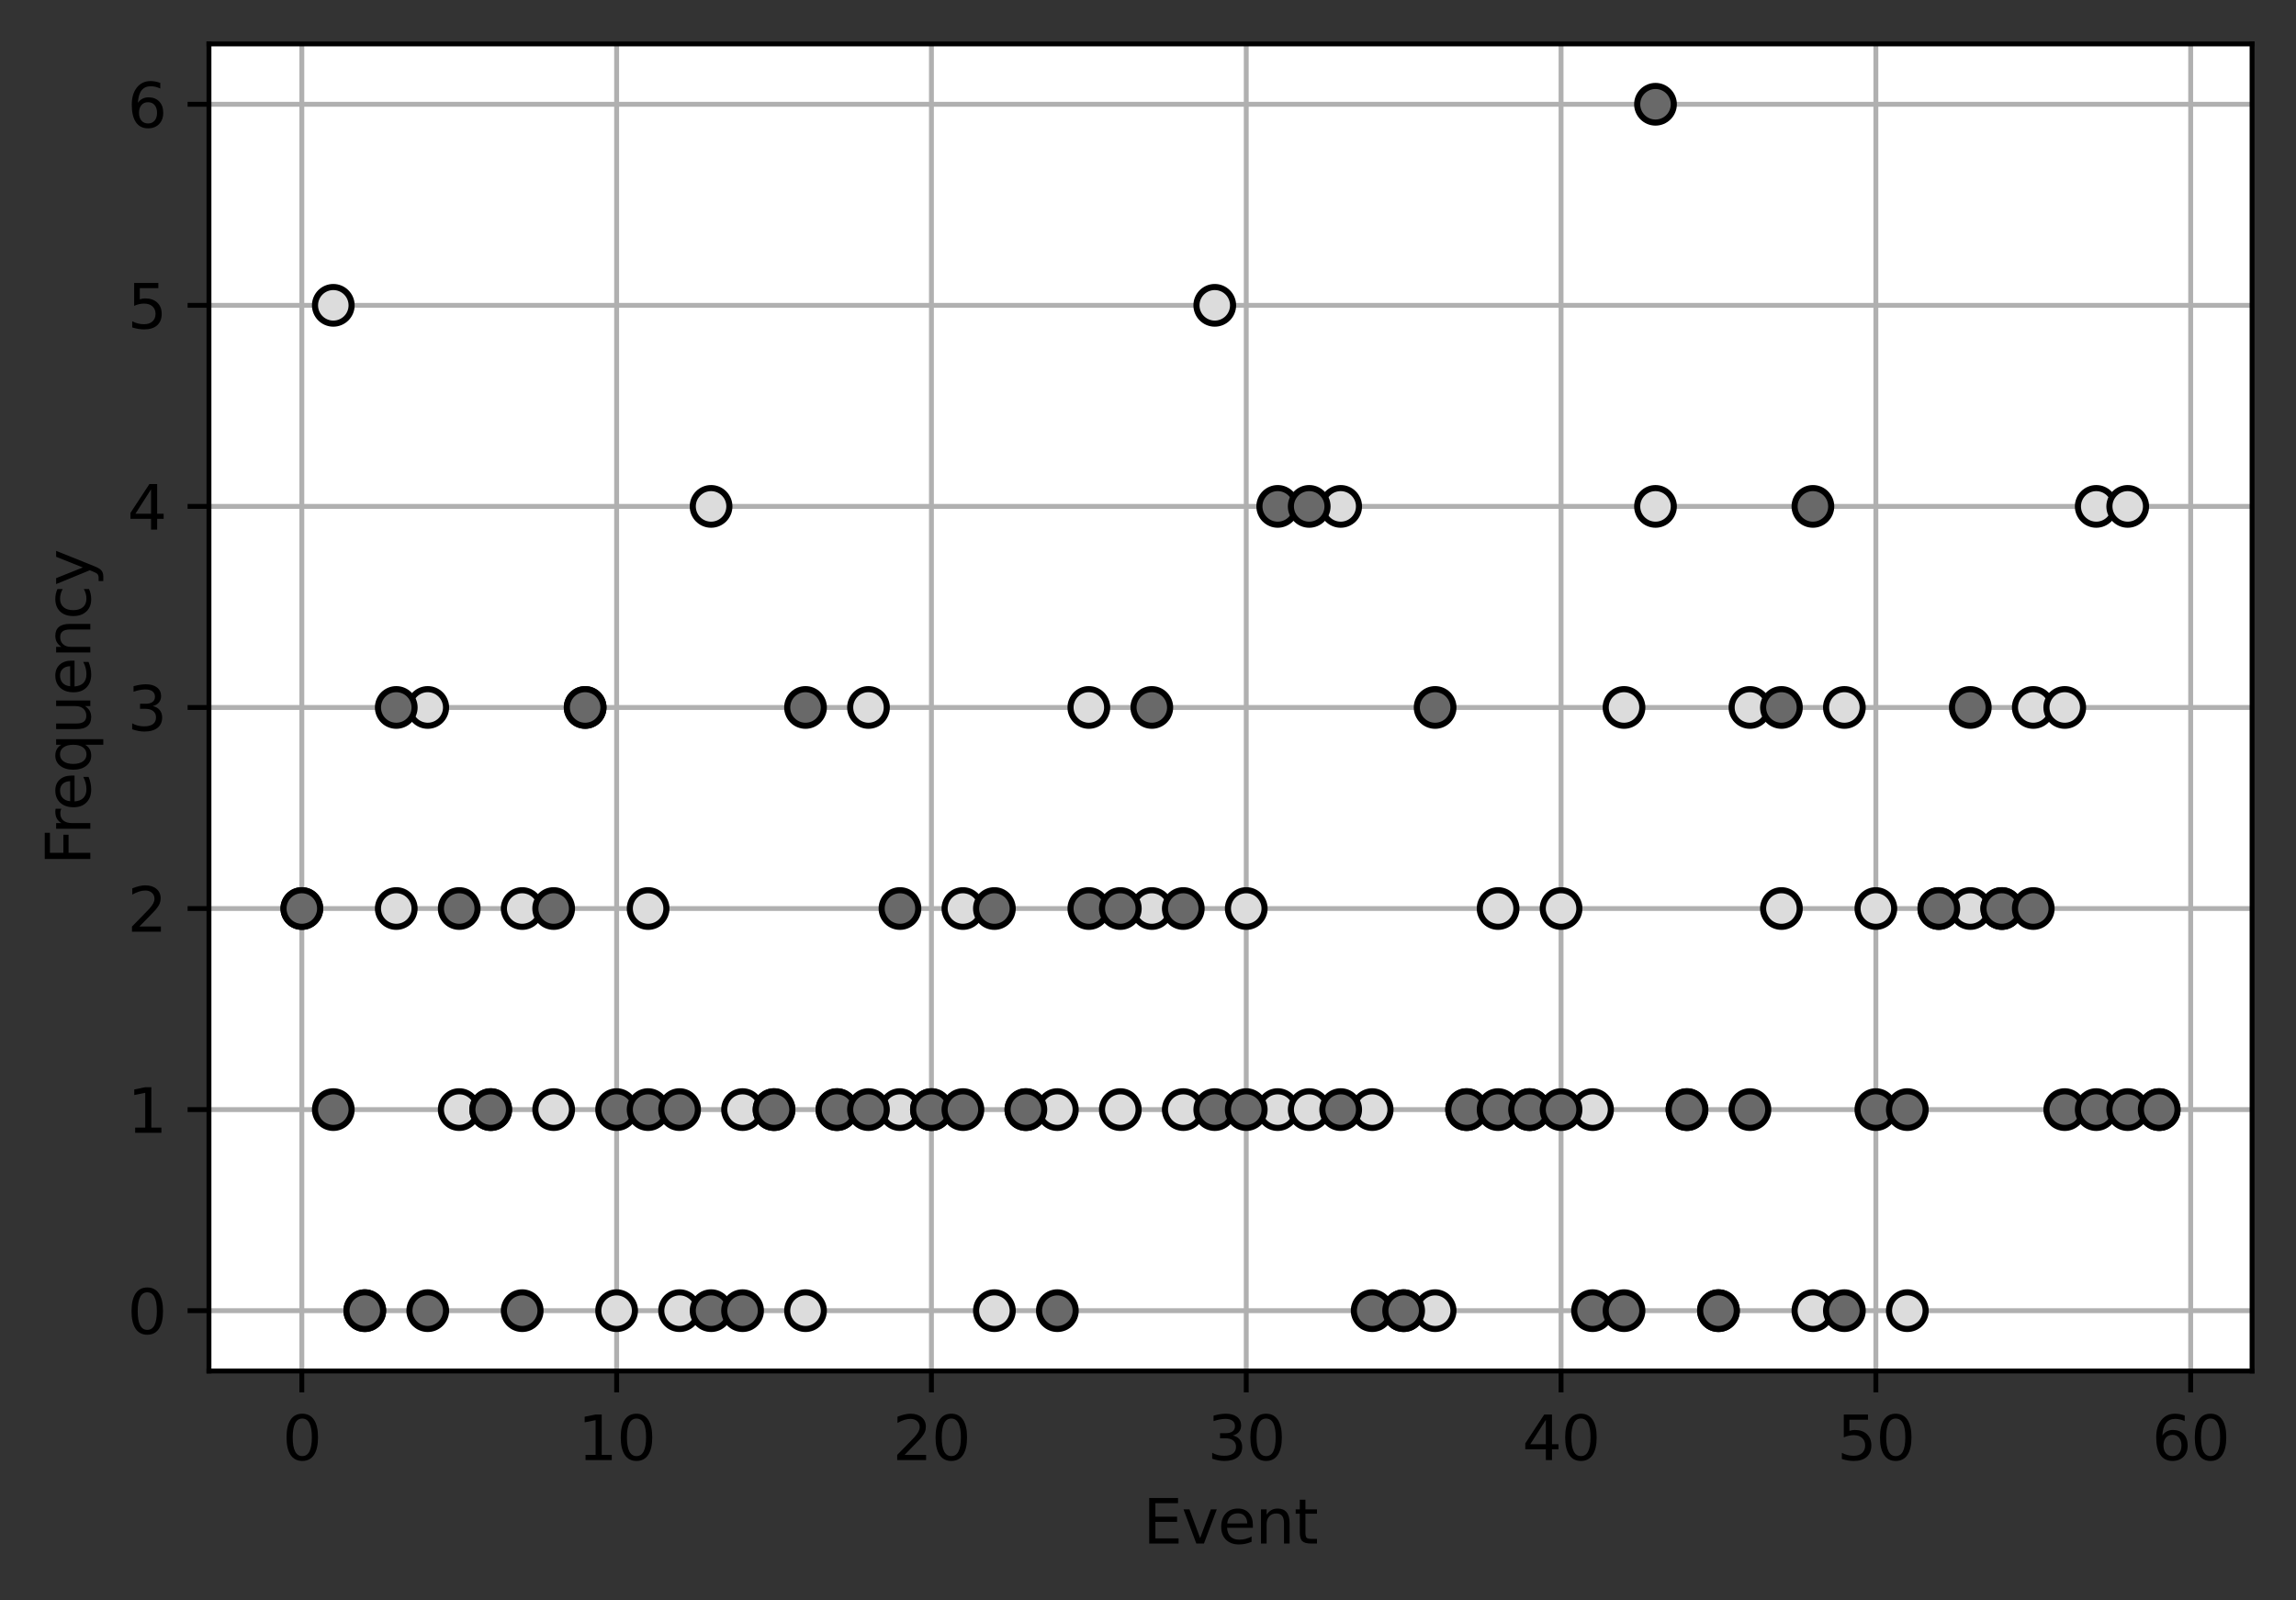 <?xml version="1.0" encoding="utf-8" standalone="no"?>
<!DOCTYPE svg PUBLIC "-//W3C//DTD SVG 1.1//EN"
  "http://www.w3.org/Graphics/SVG/1.1/DTD/svg11.dtd">
<svg xmlns:xlink="http://www.w3.org/1999/xlink" width="376.241pt" height="262.196pt" viewBox="0 0 376.241 262.196" xmlns="http://www.w3.org/2000/svg" version="1.1">
 <rect x="0" y="0" width="376.241" height="262.196" fill="#333333" stroke="none"/>
 <defs>
  <style type="text/css">*{stroke-linejoin: round; stroke-linecap: butt}</style>
 </defs>
 <g id="figure_1">
  <g id="patch_1">
   <path d="M 0 262.196 
L 376.241 262.196 
L 376.241 0 
L 0 0 
L 0 262.196 
z
" style="fill: none"/>
  </g>
  <g id="axes_1">
   <g id="patch_2">
    <path d="M 34.241 224.64 
L 369.041 224.64 
L 369.041 7.2 
L 34.241 7.2 
z
" style="fill: #ffffff"/>
   </g>
   <g id="matplotlib.axis_1">
    <g id="xtick_1">
     <g id="line2d_1">
      <path d="M 49.459 224.64 
L 49.459 7.2 
" clip-path="url(#p7a10e8a0a8)" style="fill: none; stroke: #b0b0b0; stroke-width: 0.8; stroke-linecap: square"/>
     </g>
     <g id="line2d_2">
      <defs>
       <path id="m5228c660ec" d="M 0 0 
L 0 3.5 
" style="stroke: #000000; stroke-width: 0.8"/>
      </defs>
      <g>
       <use xlink:href="#m5228c660ec" x="49.459" y="224.64" style="stroke: #000000; stroke-width: 0.8"/>
      </g>
     </g>
     <g id="text_1">
      <!-- 0 -->
      <g transform="translate(46.278 239.238)scale(0.1 -0.1)">
       <defs>
        <path id="DejaVuSans-30" d="M 2034 4250 
Q 1547 4250 1301 3770 
Q 1056 3291 1056 2328 
Q 1056 1369 1301 889 
Q 1547 409 2034 409 
Q 2525 409 2770 889 
Q 3016 1369 3016 2328 
Q 3016 3291 2770 3770 
Q 2525 4250 2034 4250 
z
M 2034 4750 
Q 2819 4750 3233 4129 
Q 3647 3509 3647 2328 
Q 3647 1150 3233 529 
Q 2819 -91 2034 -91 
Q 1250 -91 836 529 
Q 422 1150 422 2328 
Q 422 3509 836 4129 
Q 1250 4750 2034 4750 
z
" transform="scale(0.016)"/>
       </defs>
       <use xlink:href="#DejaVuSans-30"/>
      </g>
     </g>
    </g>
    <g id="xtick_2">
     <g id="line2d_3">
      <path d="M 101.046 224.64 
L 101.046 7.2 
" clip-path="url(#p7a10e8a0a8)" style="fill: none; stroke: #b0b0b0; stroke-width: 0.8; stroke-linecap: square"/>
     </g>
     <g id="line2d_4">
      <g>
       <use xlink:href="#m5228c660ec" x="101.046" y="224.64" style="stroke: #000000; stroke-width: 0.8"/>
      </g>
     </g>
     <g id="text_2">
      <!-- 10 -->
      <g transform="translate(94.683 239.238)scale(0.1 -0.1)">
       <defs>
        <path id="DejaVuSans-31" d="M 794 531 
L 1825 531 
L 1825 4091 
L 703 3866 
L 703 4441 
L 1819 4666 
L 2450 4666 
L 2450 531 
L 3481 531 
L 3481 0 
L 794 0 
L 794 531 
z
" transform="scale(0.016)"/>
       </defs>
       <use xlink:href="#DejaVuSans-31"/>
       <use xlink:href="#DejaVuSans-30" x="63.623"/>
      </g>
     </g>
    </g>
    <g id="xtick_3">
     <g id="line2d_5">
      <path d="M 152.633 224.64 
L 152.633 7.2 
" clip-path="url(#p7a10e8a0a8)" style="fill: none; stroke: #b0b0b0; stroke-width: 0.8; stroke-linecap: square"/>
     </g>
     <g id="line2d_6">
      <g>
       <use xlink:href="#m5228c660ec" x="152.633" y="224.64" style="stroke: #000000; stroke-width: 0.8"/>
      </g>
     </g>
     <g id="text_3">
      <!-- 20 -->
      <g transform="translate(146.27 239.238)scale(0.1 -0.1)">
       <defs>
        <path id="DejaVuSans-32" d="M 1228 531 
L 3431 531 
L 3431 0 
L 469 0 
L 469 531 
Q 828 903 1448 1529 
Q 2069 2156 2228 2338 
Q 2531 2678 2651 2914 
Q 2772 3150 2772 3378 
Q 2772 3750 2511 3984 
Q 2250 4219 1831 4219 
Q 1534 4219 1204 4116 
Q 875 4013 500 3803 
L 500 4441 
Q 881 4594 1212 4672 
Q 1544 4750 1819 4750 
Q 2544 4750 2975 4387 
Q 3406 4025 3406 3419 
Q 3406 3131 3298 2873 
Q 3191 2616 2906 2266 
Q 2828 2175 2409 1742 
Q 1991 1309 1228 531 
z
" transform="scale(0.016)"/>
       </defs>
       <use xlink:href="#DejaVuSans-32"/>
       <use xlink:href="#DejaVuSans-30" x="63.623"/>
      </g>
     </g>
    </g>
    <g id="xtick_4">
     <g id="line2d_7">
      <path d="M 204.22 224.64 
L 204.22 7.2 
" clip-path="url(#p7a10e8a0a8)" style="fill: none; stroke: #b0b0b0; stroke-width: 0.8; stroke-linecap: square"/>
     </g>
     <g id="line2d_8">
      <g>
       <use xlink:href="#m5228c660ec" x="204.22" y="224.64" style="stroke: #000000; stroke-width: 0.8"/>
      </g>
     </g>
     <g id="text_4">
      <!-- 30 -->
      <g transform="translate(197.857 239.238)scale(0.1 -0.1)">
       <defs>
        <path id="DejaVuSans-33" d="M 2597 2516 
Q 3050 2419 3304 2112 
Q 3559 1806 3559 1356 
Q 3559 666 3084 287 
Q 2609 -91 1734 -91 
Q 1441 -91 1130 -33 
Q 819 25 488 141 
L 488 750 
Q 750 597 1062 519 
Q 1375 441 1716 441 
Q 2309 441 2620 675 
Q 2931 909 2931 1356 
Q 2931 1769 2642 2001 
Q 2353 2234 1838 2234 
L 1294 2234 
L 1294 2753 
L 1863 2753 
Q 2328 2753 2575 2939 
Q 2822 3125 2822 3475 
Q 2822 3834 2567 4026 
Q 2313 4219 1838 4219 
Q 1578 4219 1281 4162 
Q 984 4106 628 3988 
L 628 4550 
Q 988 4650 1302 4700 
Q 1616 4750 1894 4750 
Q 2613 4750 3031 4423 
Q 3450 4097 3450 3541 
Q 3450 3153 3228 2886 
Q 3006 2619 2597 2516 
z
" transform="scale(0.016)"/>
       </defs>
       <use xlink:href="#DejaVuSans-33"/>
       <use xlink:href="#DejaVuSans-30" x="63.623"/>
      </g>
     </g>
    </g>
    <g id="xtick_5">
     <g id="line2d_9">
      <path d="M 255.807 224.64 
L 255.807 7.2 
" clip-path="url(#p7a10e8a0a8)" style="fill: none; stroke: #b0b0b0; stroke-width: 0.8; stroke-linecap: square"/>
     </g>
     <g id="line2d_10">
      <g>
       <use xlink:href="#m5228c660ec" x="255.807" y="224.64" style="stroke: #000000; stroke-width: 0.8"/>
      </g>
     </g>
     <g id="text_5">
      <!-- 40 -->
      <g transform="translate(249.445 239.238)scale(0.1 -0.1)">
       <defs>
        <path id="DejaVuSans-34" d="M 2419 4116 
L 825 1625 
L 2419 1625 
L 2419 4116 
z
M 2253 4666 
L 3047 4666 
L 3047 1625 
L 3713 1625 
L 3713 1100 
L 3047 1100 
L 3047 0 
L 2419 0 
L 2419 1100 
L 313 1100 
L 313 1709 
L 2253 4666 
z
" transform="scale(0.016)"/>
       </defs>
       <use xlink:href="#DejaVuSans-34"/>
       <use xlink:href="#DejaVuSans-30" x="63.623"/>
      </g>
     </g>
    </g>
    <g id="xtick_6">
     <g id="line2d_11">
      <path d="M 307.394 224.64 
L 307.394 7.2 
" clip-path="url(#p7a10e8a0a8)" style="fill: none; stroke: #b0b0b0; stroke-width: 0.8; stroke-linecap: square"/>
     </g>
     <g id="line2d_12">
      <g>
       <use xlink:href="#m5228c660ec" x="307.394" y="224.64" style="stroke: #000000; stroke-width: 0.8"/>
      </g>
     </g>
     <g id="text_6">
      <!-- 50 -->
      <g transform="translate(301.032 239.238)scale(0.1 -0.1)">
       <defs>
        <path id="DejaVuSans-35" d="M 691 4666 
L 3169 4666 
L 3169 4134 
L 1269 4134 
L 1269 2991 
Q 1406 3038 1543 3061 
Q 1681 3084 1819 3084 
Q 2600 3084 3056 2656 
Q 3513 2228 3513 1497 
Q 3513 744 3044 326 
Q 2575 -91 1722 -91 
Q 1428 -91 1123 -41 
Q 819 9 494 109 
L 494 744 
Q 775 591 1075 516 
Q 1375 441 1709 441 
Q 2250 441 2565 725 
Q 2881 1009 2881 1497 
Q 2881 1984 2565 2268 
Q 2250 2553 1709 2553 
Q 1456 2553 1204 2497 
Q 953 2441 691 2322 
L 691 4666 
z
" transform="scale(0.016)"/>
       </defs>
       <use xlink:href="#DejaVuSans-35"/>
       <use xlink:href="#DejaVuSans-30" x="63.623"/>
      </g>
     </g>
    </g>
    <g id="xtick_7">
     <g id="line2d_13">
      <path d="M 358.981 224.64 
L 358.981 7.2 
" clip-path="url(#p7a10e8a0a8)" style="fill: none; stroke: #b0b0b0; stroke-width: 0.8; stroke-linecap: square"/>
     </g>
     <g id="line2d_14">
      <g>
       <use xlink:href="#m5228c660ec" x="358.981" y="224.64" style="stroke: #000000; stroke-width: 0.8"/>
      </g>
     </g>
     <g id="text_7">
      <!-- 60 -->
      <g transform="translate(352.619 239.238)scale(0.1 -0.1)">
       <defs>
        <path id="DejaVuSans-36" d="M 2113 2584 
Q 1688 2584 1439 2293 
Q 1191 2003 1191 1497 
Q 1191 994 1439 701 
Q 1688 409 2113 409 
Q 2538 409 2786 701 
Q 3034 994 3034 1497 
Q 3034 2003 2786 2293 
Q 2538 2584 2113 2584 
z
M 3366 4563 
L 3366 3988 
Q 3128 4100 2886 4159 
Q 2644 4219 2406 4219 
Q 1781 4219 1451 3797 
Q 1122 3375 1075 2522 
Q 1259 2794 1537 2939 
Q 1816 3084 2150 3084 
Q 2853 3084 3261 2657 
Q 3669 2231 3669 1497 
Q 3669 778 3244 343 
Q 2819 -91 2113 -91 
Q 1303 -91 875 529 
Q 447 1150 447 2328 
Q 447 3434 972 4092 
Q 1497 4750 2381 4750 
Q 2619 4750 2861 4703 
Q 3103 4656 3366 4563 
z
" transform="scale(0.016)"/>
       </defs>
       <use xlink:href="#DejaVuSans-36"/>
       <use xlink:href="#DejaVuSans-30" x="63.623"/>
      </g>
     </g>
    </g>
    <g id="text_8">
     <!-- Event -->
     <g transform="translate(187.316 252.917)scale(0.1 -0.1)">
      <defs>
       <path id="DejaVuSans-45" d="M 628 4666 
L 3578 4666 
L 3578 4134 
L 1259 4134 
L 1259 2753 
L 3481 2753 
L 3481 2222 
L 1259 2222 
L 1259 531 
L 3634 531 
L 3634 0 
L 628 0 
L 628 4666 
z
" transform="scale(0.016)"/>
       <path id="DejaVuSans-76" d="M 191 3500 
L 800 3500 
L 1894 563 
L 2988 3500 
L 3597 3500 
L 2284 0 
L 1503 0 
L 191 3500 
z
" transform="scale(0.016)"/>
       <path id="DejaVuSans-65" d="M 3597 1894 
L 3597 1613 
L 953 1613 
Q 991 1019 1311 708 
Q 1631 397 2203 397 
Q 2534 397 2845 478 
Q 3156 559 3463 722 
L 3463 178 
Q 3153 47 2828 -22 
Q 2503 -91 2169 -91 
Q 1331 -91 842 396 
Q 353 884 353 1716 
Q 353 2575 817 3079 
Q 1281 3584 2069 3584 
Q 2775 3584 3186 3129 
Q 3597 2675 3597 1894 
z
M 3022 2063 
Q 3016 2534 2758 2815 
Q 2500 3097 2075 3097 
Q 1594 3097 1305 2825 
Q 1016 2553 972 2059 
L 3022 2063 
z
" transform="scale(0.016)"/>
       <path id="DejaVuSans-6e" d="M 3513 2113 
L 3513 0 
L 2938 0 
L 2938 2094 
Q 2938 2591 2744 2837 
Q 2550 3084 2163 3084 
Q 1697 3084 1428 2787 
Q 1159 2491 1159 1978 
L 1159 0 
L 581 0 
L 581 3500 
L 1159 3500 
L 1159 2956 
Q 1366 3272 1645 3428 
Q 1925 3584 2291 3584 
Q 2894 3584 3203 3211 
Q 3513 2838 3513 2113 
z
" transform="scale(0.016)"/>
       <path id="DejaVuSans-74" d="M 1172 4494 
L 1172 3500 
L 2356 3500 
L 2356 3053 
L 1172 3053 
L 1172 1153 
Q 1172 725 1289 603 
Q 1406 481 1766 481 
L 2356 481 
L 2356 0 
L 1766 0 
Q 1100 0 847 248 
Q 594 497 594 1153 
L 594 3053 
L 172 3053 
L 172 3500 
L 594 3500 
L 594 4494 
L 1172 4494 
z
" transform="scale(0.016)"/>
      </defs>
      <use xlink:href="#DejaVuSans-45"/>
      <use xlink:href="#DejaVuSans-76" x="63.184"/>
      <use xlink:href="#DejaVuSans-65" x="122.363"/>
      <use xlink:href="#DejaVuSans-6e" x="183.887"/>
      <use xlink:href="#DejaVuSans-74" x="247.266"/>
     </g>
    </g>
   </g>
   <g id="matplotlib.axis_2">
    <g id="ytick_1">
     <g id="line2d_15">
      <path d="M 34.241 214.756 
L 369.041 214.756 
" clip-path="url(#p7a10e8a0a8)" style="fill: none; stroke: #b0b0b0; stroke-width: 0.8; stroke-linecap: square"/>
     </g>
     <g id="line2d_16">
      <defs>
       <path id="mfe69b5bb20" d="M 0 0 
L -3.5 0 
" style="stroke: #000000; stroke-width: 0.8"/>
      </defs>
      <g>
       <use xlink:href="#mfe69b5bb20" x="34.241" y="214.756" style="stroke: #000000; stroke-width: 0.8"/>
      </g>
     </g>
     <g id="text_9">
      <!-- 0 -->
      <g transform="translate(20.878 218.556)scale(0.1 -0.1)">
       <use xlink:href="#DejaVuSans-30"/>
      </g>
     </g>
    </g>
    <g id="ytick_2">
     <g id="line2d_17">
      <path d="M 34.241 181.811 
L 369.041 181.811 
" clip-path="url(#p7a10e8a0a8)" style="fill: none; stroke: #b0b0b0; stroke-width: 0.8; stroke-linecap: square"/>
     </g>
     <g id="line2d_18">
      <g>
       <use xlink:href="#mfe69b5bb20" x="34.241" y="181.811" style="stroke: #000000; stroke-width: 0.8"/>
      </g>
     </g>
     <g id="text_10">
      <!-- 1 -->
      <g transform="translate(20.878 185.61)scale(0.1 -0.1)">
       <use xlink:href="#DejaVuSans-31"/>
      </g>
     </g>
    </g>
    <g id="ytick_3">
     <g id="line2d_19">
      <path d="M 34.241 148.865 
L 369.041 148.865 
" clip-path="url(#p7a10e8a0a8)" style="fill: none; stroke: #b0b0b0; stroke-width: 0.8; stroke-linecap: square"/>
     </g>
     <g id="line2d_20">
      <g>
       <use xlink:href="#mfe69b5bb20" x="34.241" y="148.865" style="stroke: #000000; stroke-width: 0.8"/>
      </g>
     </g>
     <g id="text_11">
      <!-- 2 -->
      <g transform="translate(20.878 152.665)scale(0.1 -0.1)">
       <use xlink:href="#DejaVuSans-32"/>
      </g>
     </g>
    </g>
    <g id="ytick_4">
     <g id="line2d_21">
      <path d="M 34.241 115.92 
L 369.041 115.92 
" clip-path="url(#p7a10e8a0a8)" style="fill: none; stroke: #b0b0b0; stroke-width: 0.8; stroke-linecap: square"/>
     </g>
     <g id="line2d_22">
      <g>
       <use xlink:href="#mfe69b5bb20" x="34.241" y="115.92" style="stroke: #000000; stroke-width: 0.8"/>
      </g>
     </g>
     <g id="text_12">
      <!-- 3 -->
      <g transform="translate(20.878 119.719)scale(0.1 -0.1)">
       <use xlink:href="#DejaVuSans-33"/>
      </g>
     </g>
    </g>
    <g id="ytick_5">
     <g id="line2d_23">
      <path d="M 34.241 82.975 
L 369.041 82.975 
" clip-path="url(#p7a10e8a0a8)" style="fill: none; stroke: #b0b0b0; stroke-width: 0.8; stroke-linecap: square"/>
     </g>
     <g id="line2d_24">
      <g>
       <use xlink:href="#mfe69b5bb20" x="34.241" y="82.975" style="stroke: #000000; stroke-width: 0.8"/>
      </g>
     </g>
     <g id="text_13">
      <!-- 4 -->
      <g transform="translate(20.878 86.774)scale(0.1 -0.1)">
       <use xlink:href="#DejaVuSans-34"/>
      </g>
     </g>
    </g>
    <g id="ytick_6">
     <g id="line2d_25">
      <path d="M 34.241 50.029 
L 369.041 50.029 
" clip-path="url(#p7a10e8a0a8)" style="fill: none; stroke: #b0b0b0; stroke-width: 0.8; stroke-linecap: square"/>
     </g>
     <g id="line2d_26">
      <g>
       <use xlink:href="#mfe69b5bb20" x="34.241" y="50.029" style="stroke: #000000; stroke-width: 0.8"/>
      </g>
     </g>
     <g id="text_14">
      <!-- 5 -->
      <g transform="translate(20.878 53.828)scale(0.1 -0.1)">
       <use xlink:href="#DejaVuSans-35"/>
      </g>
     </g>
    </g>
    <g id="ytick_7">
     <g id="line2d_27">
      <path d="M 34.241 17.084 
L 369.041 17.084 
" clip-path="url(#p7a10e8a0a8)" style="fill: none; stroke: #b0b0b0; stroke-width: 0.8; stroke-linecap: square"/>
     </g>
     <g id="line2d_28">
      <g>
       <use xlink:href="#mfe69b5bb20" x="34.241" y="17.084" style="stroke: #000000; stroke-width: 0.8"/>
      </g>
     </g>
     <g id="text_15">
      <!-- 6 -->
      <g transform="translate(20.878 20.883)scale(0.1 -0.1)">
       <use xlink:href="#DejaVuSans-36"/>
      </g>
     </g>
    </g>
    <g id="text_16">
     <!-- Frequency -->
     <g transform="translate(14.798 141.75)rotate(-90)scale(0.1 -0.1)">
      <defs>
       <path id="DejaVuSans-46" d="M 628 4666 
L 3309 4666 
L 3309 4134 
L 1259 4134 
L 1259 2759 
L 3109 2759 
L 3109 2228 
L 1259 2228 
L 1259 0 
L 628 0 
L 628 4666 
z
" transform="scale(0.016)"/>
       <path id="DejaVuSans-72" d="M 2631 2963 
Q 2534 3019 2420 3045 
Q 2306 3072 2169 3072 
Q 1681 3072 1420 2755 
Q 1159 2438 1159 1844 
L 1159 0 
L 581 0 
L 581 3500 
L 1159 3500 
L 1159 2956 
Q 1341 3275 1631 3429 
Q 1922 3584 2338 3584 
Q 2397 3584 2469 3576 
Q 2541 3569 2628 3553 
L 2631 2963 
z
" transform="scale(0.016)"/>
       <path id="DejaVuSans-71" d="M 947 1747 
Q 947 1113 1208 752 
Q 1469 391 1925 391 
Q 2381 391 2643 752 
Q 2906 1113 2906 1747 
Q 2906 2381 2643 2742 
Q 2381 3103 1925 3103 
Q 1469 3103 1208 2742 
Q 947 2381 947 1747 
z
M 2906 525 
Q 2725 213 2448 61 
Q 2172 -91 1784 -91 
Q 1150 -91 751 415 
Q 353 922 353 1747 
Q 353 2572 751 3078 
Q 1150 3584 1784 3584 
Q 2172 3584 2448 3432 
Q 2725 3281 2906 2969 
L 2906 3500 
L 3481 3500 
L 3481 -1331 
L 2906 -1331 
L 2906 525 
z
" transform="scale(0.016)"/>
       <path id="DejaVuSans-75" d="M 544 1381 
L 544 3500 
L 1119 3500 
L 1119 1403 
Q 1119 906 1312 657 
Q 1506 409 1894 409 
Q 2359 409 2629 706 
Q 2900 1003 2900 1516 
L 2900 3500 
L 3475 3500 
L 3475 0 
L 2900 0 
L 2900 538 
Q 2691 219 2414 64 
Q 2138 -91 1772 -91 
Q 1169 -91 856 284 
Q 544 659 544 1381 
z
M 1991 3584 
L 1991 3584 
z
" transform="scale(0.016)"/>
       <path id="DejaVuSans-63" d="M 3122 3366 
L 3122 2828 
Q 2878 2963 2633 3030 
Q 2388 3097 2138 3097 
Q 1578 3097 1268 2742 
Q 959 2388 959 1747 
Q 959 1106 1268 751 
Q 1578 397 2138 397 
Q 2388 397 2633 464 
Q 2878 531 3122 666 
L 3122 134 
Q 2881 22 2623 -34 
Q 2366 -91 2075 -91 
Q 1284 -91 818 406 
Q 353 903 353 1747 
Q 353 2603 823 3093 
Q 1294 3584 2113 3584 
Q 2378 3584 2631 3529 
Q 2884 3475 3122 3366 
z
" transform="scale(0.016)"/>
       <path id="DejaVuSans-79" d="M 2059 -325 
Q 1816 -950 1584 -1140 
Q 1353 -1331 966 -1331 
L 506 -1331 
L 506 -850 
L 844 -850 
Q 1081 -850 1212 -737 
Q 1344 -625 1503 -206 
L 1606 56 
L 191 3500 
L 800 3500 
L 1894 763 
L 2988 3500 
L 3597 3500 
L 2059 -325 
z
" transform="scale(0.016)"/>
      </defs>
      <use xlink:href="#DejaVuSans-46"/>
      <use xlink:href="#DejaVuSans-72" x="50.27"/>
      <use xlink:href="#DejaVuSans-65" x="89.133"/>
      <use xlink:href="#DejaVuSans-71" x="150.656"/>
      <use xlink:href="#DejaVuSans-75" x="214.133"/>
      <use xlink:href="#DejaVuSans-65" x="277.512"/>
      <use xlink:href="#DejaVuSans-6e" x="339.035"/>
      <use xlink:href="#DejaVuSans-63" x="402.414"/>
      <use xlink:href="#DejaVuSans-79" x="457.395"/>
     </g>
    </g>
   </g>
   <g id="PathCollection_1">
    <defs>
     <path id="m134426ba40" d="M 0 3 
C 0.796 3 1.559 2.684 2.121 2.121 
C 2.684 1.559 3 0.796 3 0 
C 3 -0.796 2.684 -1.559 2.121 -2.121 
C 1.559 -2.684 0.796 -3 0 -3 
C -0.796 -3 -1.559 -2.684 -2.121 -2.121 
C -2.684 -1.559 -3 -0.796 -3 0 
C -3 0.796 -2.684 1.559 -2.121 2.121 
C -1.559 2.684 -0.796 3 0 3 
z
" style="stroke: #000000"/>
    </defs>
    <g clip-path="url(#p7a10e8a0a8)">
     <use xlink:href="#m134426ba40" x="49.459" y="148.865" style="fill: #dcdcdc; stroke: #000000"/>
     <use xlink:href="#m134426ba40" x="54.618" y="50.029" style="fill: #dcdcdc; stroke: #000000"/>
     <use xlink:href="#m134426ba40" x="59.776" y="214.756" style="fill: #dcdcdc; stroke: #000000"/>
     <use xlink:href="#m134426ba40" x="64.935" y="148.865" style="fill: #dcdcdc; stroke: #000000"/>
     <use xlink:href="#m134426ba40" x="70.094" y="115.92" style="fill: #dcdcdc; stroke: #000000"/>
     <use xlink:href="#m134426ba40" x="75.252" y="181.811" style="fill: #dcdcdc; stroke: #000000"/>
     <use xlink:href="#m134426ba40" x="80.411" y="181.811" style="fill: #dcdcdc; stroke: #000000"/>
     <use xlink:href="#m134426ba40" x="85.57" y="148.865" style="fill: #dcdcdc; stroke: #000000"/>
     <use xlink:href="#m134426ba40" x="90.728" y="181.811" style="fill: #dcdcdc; stroke: #000000"/>
     <use xlink:href="#m134426ba40" x="95.887" y="115.92" style="fill: #dcdcdc; stroke: #000000"/>
     <use xlink:href="#m134426ba40" x="101.046" y="214.756" style="fill: #dcdcdc; stroke: #000000"/>
     <use xlink:href="#m134426ba40" x="106.205" y="148.865" style="fill: #dcdcdc; stroke: #000000"/>
     <use xlink:href="#m134426ba40" x="111.363" y="214.756" style="fill: #dcdcdc; stroke: #000000"/>
     <use xlink:href="#m134426ba40" x="116.522" y="82.975" style="fill: #dcdcdc; stroke: #000000"/>
     <use xlink:href="#m134426ba40" x="121.681" y="181.811" style="fill: #dcdcdc; stroke: #000000"/>
     <use xlink:href="#m134426ba40" x="126.839" y="181.811" style="fill: #dcdcdc; stroke: #000000"/>
     <use xlink:href="#m134426ba40" x="131.998" y="214.756" style="fill: #dcdcdc; stroke: #000000"/>
     <use xlink:href="#m134426ba40" x="137.157" y="181.811" style="fill: #dcdcdc; stroke: #000000"/>
     <use xlink:href="#m134426ba40" x="142.316" y="115.92" style="fill: #dcdcdc; stroke: #000000"/>
     <use xlink:href="#m134426ba40" x="147.474" y="181.811" style="fill: #dcdcdc; stroke: #000000"/>
     <use xlink:href="#m134426ba40" x="152.633" y="181.811" style="fill: #dcdcdc; stroke: #000000"/>
     <use xlink:href="#m134426ba40" x="157.792" y="148.865" style="fill: #dcdcdc; stroke: #000000"/>
     <use xlink:href="#m134426ba40" x="162.95" y="214.756" style="fill: #dcdcdc; stroke: #000000"/>
     <use xlink:href="#m134426ba40" x="168.109" y="181.811" style="fill: #dcdcdc; stroke: #000000"/>
     <use xlink:href="#m134426ba40" x="173.268" y="181.811" style="fill: #dcdcdc; stroke: #000000"/>
     <use xlink:href="#m134426ba40" x="178.426" y="115.92" style="fill: #dcdcdc; stroke: #000000"/>
     <use xlink:href="#m134426ba40" x="183.585" y="181.811" style="fill: #dcdcdc; stroke: #000000"/>
     <use xlink:href="#m134426ba40" x="188.744" y="148.865" style="fill: #dcdcdc; stroke: #000000"/>
     <use xlink:href="#m134426ba40" x="193.903" y="181.811" style="fill: #dcdcdc; stroke: #000000"/>
     <use xlink:href="#m134426ba40" x="199.061" y="50.029" style="fill: #dcdcdc; stroke: #000000"/>
     <use xlink:href="#m134426ba40" x="204.22" y="148.865" style="fill: #dcdcdc; stroke: #000000"/>
     <use xlink:href="#m134426ba40" x="209.379" y="181.811" style="fill: #dcdcdc; stroke: #000000"/>
     <use xlink:href="#m134426ba40" x="214.537" y="181.811" style="fill: #dcdcdc; stroke: #000000"/>
     <use xlink:href="#m134426ba40" x="219.696" y="82.975" style="fill: #dcdcdc; stroke: #000000"/>
     <use xlink:href="#m134426ba40" x="224.855" y="181.811" style="fill: #dcdcdc; stroke: #000000"/>
     <use xlink:href="#m134426ba40" x="230.014" y="214.756" style="fill: #dcdcdc; stroke: #000000"/>
     <use xlink:href="#m134426ba40" x="235.172" y="214.756" style="fill: #dcdcdc; stroke: #000000"/>
     <use xlink:href="#m134426ba40" x="240.331" y="181.811" style="fill: #dcdcdc; stroke: #000000"/>
     <use xlink:href="#m134426ba40" x="245.49" y="148.865" style="fill: #dcdcdc; stroke: #000000"/>
     <use xlink:href="#m134426ba40" x="250.648" y="181.811" style="fill: #dcdcdc; stroke: #000000"/>
     <use xlink:href="#m134426ba40" x="255.807" y="148.865" style="fill: #dcdcdc; stroke: #000000"/>
     <use xlink:href="#m134426ba40" x="260.966" y="181.811" style="fill: #dcdcdc; stroke: #000000"/>
     <use xlink:href="#m134426ba40" x="266.124" y="115.92" style="fill: #dcdcdc; stroke: #000000"/>
     <use xlink:href="#m134426ba40" x="271.283" y="82.975" style="fill: #dcdcdc; stroke: #000000"/>
     <use xlink:href="#m134426ba40" x="276.442" y="181.811" style="fill: #dcdcdc; stroke: #000000"/>
     <use xlink:href="#m134426ba40" x="281.601" y="214.756" style="fill: #dcdcdc; stroke: #000000"/>
     <use xlink:href="#m134426ba40" x="286.759" y="115.92" style="fill: #dcdcdc; stroke: #000000"/>
     <use xlink:href="#m134426ba40" x="291.918" y="148.865" style="fill: #dcdcdc; stroke: #000000"/>
     <use xlink:href="#m134426ba40" x="297.077" y="214.756" style="fill: #dcdcdc; stroke: #000000"/>
     <use xlink:href="#m134426ba40" x="302.235" y="115.92" style="fill: #dcdcdc; stroke: #000000"/>
     <use xlink:href="#m134426ba40" x="307.394" y="148.865" style="fill: #dcdcdc; stroke: #000000"/>
     <use xlink:href="#m134426ba40" x="312.553" y="214.756" style="fill: #dcdcdc; stroke: #000000"/>
     <use xlink:href="#m134426ba40" x="317.712" y="148.865" style="fill: #dcdcdc; stroke: #000000"/>
     <use xlink:href="#m134426ba40" x="322.87" y="148.865" style="fill: #dcdcdc; stroke: #000000"/>
     <use xlink:href="#m134426ba40" x="328.029" y="148.865" style="fill: #dcdcdc; stroke: #000000"/>
     <use xlink:href="#m134426ba40" x="333.188" y="115.92" style="fill: #dcdcdc; stroke: #000000"/>
     <use xlink:href="#m134426ba40" x="338.346" y="115.92" style="fill: #dcdcdc; stroke: #000000"/>
     <use xlink:href="#m134426ba40" x="343.505" y="82.975" style="fill: #dcdcdc; stroke: #000000"/>
     <use xlink:href="#m134426ba40" x="348.664" y="82.975" style="fill: #dcdcdc; stroke: #000000"/>
     <use xlink:href="#m134426ba40" x="353.822" y="181.811" style="fill: #dcdcdc; stroke: #000000"/>
    </g>
   </g>
   <g id="PathCollection_2">
    <defs>
     <path id="m7a85fb90e2" d="M 0 3 
C 0.796 3 1.559 2.684 2.121 2.121 
C 2.684 1.559 3 0.796 3 0 
C 3 -0.796 2.684 -1.559 2.121 -2.121 
C 1.559 -2.684 0.796 -3 0 -3 
C -0.796 -3 -1.559 -2.684 -2.121 -2.121 
C -2.684 -1.559 -3 -0.796 -3 0 
C -3 0.796 -2.684 1.559 -2.121 2.121 
C -1.559 2.684 -0.796 3 0 3 
z
" style="stroke: #000000"/>
    </defs>
    <g clip-path="url(#p7a10e8a0a8)">
     <use xlink:href="#m7a85fb90e2" x="49.459" y="148.865" style="fill: #696969; stroke: #000000"/>
     <use xlink:href="#m7a85fb90e2" x="54.618" y="181.811" style="fill: #696969; stroke: #000000"/>
     <use xlink:href="#m7a85fb90e2" x="59.776" y="214.756" style="fill: #696969; stroke: #000000"/>
     <use xlink:href="#m7a85fb90e2" x="64.935" y="115.92" style="fill: #696969; stroke: #000000"/>
     <use xlink:href="#m7a85fb90e2" x="70.094" y="214.756" style="fill: #696969; stroke: #000000"/>
     <use xlink:href="#m7a85fb90e2" x="75.252" y="148.865" style="fill: #696969; stroke: #000000"/>
     <use xlink:href="#m7a85fb90e2" x="80.411" y="181.811" style="fill: #696969; stroke: #000000"/>
     <use xlink:href="#m7a85fb90e2" x="85.57" y="214.756" style="fill: #696969; stroke: #000000"/>
     <use xlink:href="#m7a85fb90e2" x="90.728" y="148.865" style="fill: #696969; stroke: #000000"/>
     <use xlink:href="#m7a85fb90e2" x="95.887" y="115.92" style="fill: #696969; stroke: #000000"/>
     <use xlink:href="#m7a85fb90e2" x="101.046" y="181.811" style="fill: #696969; stroke: #000000"/>
     <use xlink:href="#m7a85fb90e2" x="106.205" y="181.811" style="fill: #696969; stroke: #000000"/>
     <use xlink:href="#m7a85fb90e2" x="111.363" y="181.811" style="fill: #696969; stroke: #000000"/>
     <use xlink:href="#m7a85fb90e2" x="116.522" y="214.756" style="fill: #696969; stroke: #000000"/>
     <use xlink:href="#m7a85fb90e2" x="121.681" y="214.756" style="fill: #696969; stroke: #000000"/>
     <use xlink:href="#m7a85fb90e2" x="126.839" y="181.811" style="fill: #696969; stroke: #000000"/>
     <use xlink:href="#m7a85fb90e2" x="131.998" y="115.92" style="fill: #696969; stroke: #000000"/>
     <use xlink:href="#m7a85fb90e2" x="137.157" y="181.811" style="fill: #696969; stroke: #000000"/>
     <use xlink:href="#m7a85fb90e2" x="142.316" y="181.811" style="fill: #696969; stroke: #000000"/>
     <use xlink:href="#m7a85fb90e2" x="147.474" y="148.865" style="fill: #696969; stroke: #000000"/>
     <use xlink:href="#m7a85fb90e2" x="152.633" y="181.811" style="fill: #696969; stroke: #000000"/>
     <use xlink:href="#m7a85fb90e2" x="157.792" y="181.811" style="fill: #696969; stroke: #000000"/>
     <use xlink:href="#m7a85fb90e2" x="162.95" y="148.865" style="fill: #696969; stroke: #000000"/>
     <use xlink:href="#m7a85fb90e2" x="168.109" y="181.811" style="fill: #696969; stroke: #000000"/>
     <use xlink:href="#m7a85fb90e2" x="173.268" y="214.756" style="fill: #696969; stroke: #000000"/>
     <use xlink:href="#m7a85fb90e2" x="178.426" y="148.865" style="fill: #696969; stroke: #000000"/>
     <use xlink:href="#m7a85fb90e2" x="183.585" y="148.865" style="fill: #696969; stroke: #000000"/>
     <use xlink:href="#m7a85fb90e2" x="188.744" y="115.92" style="fill: #696969; stroke: #000000"/>
     <use xlink:href="#m7a85fb90e2" x="193.903" y="148.865" style="fill: #696969; stroke: #000000"/>
     <use xlink:href="#m7a85fb90e2" x="199.061" y="181.811" style="fill: #696969; stroke: #000000"/>
     <use xlink:href="#m7a85fb90e2" x="204.22" y="181.811" style="fill: #696969; stroke: #000000"/>
     <use xlink:href="#m7a85fb90e2" x="209.379" y="82.975" style="fill: #696969; stroke: #000000"/>
     <use xlink:href="#m7a85fb90e2" x="214.537" y="82.975" style="fill: #696969; stroke: #000000"/>
     <use xlink:href="#m7a85fb90e2" x="219.696" y="181.811" style="fill: #696969; stroke: #000000"/>
     <use xlink:href="#m7a85fb90e2" x="224.855" y="214.756" style="fill: #696969; stroke: #000000"/>
     <use xlink:href="#m7a85fb90e2" x="230.014" y="214.756" style="fill: #696969; stroke: #000000"/>
     <use xlink:href="#m7a85fb90e2" x="235.172" y="115.92" style="fill: #696969; stroke: #000000"/>
     <use xlink:href="#m7a85fb90e2" x="240.331" y="181.811" style="fill: #696969; stroke: #000000"/>
     <use xlink:href="#m7a85fb90e2" x="245.49" y="181.811" style="fill: #696969; stroke: #000000"/>
     <use xlink:href="#m7a85fb90e2" x="250.648" y="181.811" style="fill: #696969; stroke: #000000"/>
     <use xlink:href="#m7a85fb90e2" x="255.807" y="181.811" style="fill: #696969; stroke: #000000"/>
     <use xlink:href="#m7a85fb90e2" x="260.966" y="214.756" style="fill: #696969; stroke: #000000"/>
     <use xlink:href="#m7a85fb90e2" x="266.124" y="214.756" style="fill: #696969; stroke: #000000"/>
     <use xlink:href="#m7a85fb90e2" x="271.283" y="17.084" style="fill: #696969; stroke: #000000"/>
     <use xlink:href="#m7a85fb90e2" x="276.442" y="181.811" style="fill: #696969; stroke: #000000"/>
     <use xlink:href="#m7a85fb90e2" x="281.601" y="214.756" style="fill: #696969; stroke: #000000"/>
     <use xlink:href="#m7a85fb90e2" x="286.759" y="181.811" style="fill: #696969; stroke: #000000"/>
     <use xlink:href="#m7a85fb90e2" x="291.918" y="115.92" style="fill: #696969; stroke: #000000"/>
     <use xlink:href="#m7a85fb90e2" x="297.077" y="82.975" style="fill: #696969; stroke: #000000"/>
     <use xlink:href="#m7a85fb90e2" x="302.235" y="214.756" style="fill: #696969; stroke: #000000"/>
     <use xlink:href="#m7a85fb90e2" x="307.394" y="181.811" style="fill: #696969; stroke: #000000"/>
     <use xlink:href="#m7a85fb90e2" x="312.553" y="181.811" style="fill: #696969; stroke: #000000"/>
     <use xlink:href="#m7a85fb90e2" x="317.712" y="148.865" style="fill: #696969; stroke: #000000"/>
     <use xlink:href="#m7a85fb90e2" x="322.87" y="115.92" style="fill: #696969; stroke: #000000"/>
     <use xlink:href="#m7a85fb90e2" x="328.029" y="148.865" style="fill: #696969; stroke: #000000"/>
     <use xlink:href="#m7a85fb90e2" x="333.188" y="148.865" style="fill: #696969; stroke: #000000"/>
     <use xlink:href="#m7a85fb90e2" x="338.346" y="181.811" style="fill: #696969; stroke: #000000"/>
     <use xlink:href="#m7a85fb90e2" x="343.505" y="181.811" style="fill: #696969; stroke: #000000"/>
     <use xlink:href="#m7a85fb90e2" x="348.664" y="181.811" style="fill: #696969; stroke: #000000"/>
     <use xlink:href="#m7a85fb90e2" x="353.822" y="181.811" style="fill: #696969; stroke: #000000"/>
    </g>
   </g>
   <g id="patch_3">
    <path d="M 34.241 224.64 
L 34.241 7.2 
" style="fill: none; stroke: #000000; stroke-width: 0.8; stroke-linejoin: miter; stroke-linecap: square"/>
   </g>
   <g id="patch_4">
    <path d="M 369.041 224.64 
L 369.041 7.2 
" style="fill: none; stroke: #000000; stroke-width: 0.8; stroke-linejoin: miter; stroke-linecap: square"/>
   </g>
   <g id="patch_5">
    <path d="M 34.241 224.64 
L 369.041 224.64 
" style="fill: none; stroke: #000000; stroke-width: 0.8; stroke-linejoin: miter; stroke-linecap: square"/>
   </g>
   <g id="patch_6">
    <path d="M 34.241 7.2 
L 369.041 7.2 
" style="fill: none; stroke: #000000; stroke-width: 0.8; stroke-linejoin: miter; stroke-linecap: square"/>
   </g>
  </g>
 </g>
 <defs>
  <clipPath id="p7a10e8a0a8">
   <rect x="34.241" y="7.2" width="334.8" height="217.44"/>
  </clipPath>
 </defs>
</svg>
